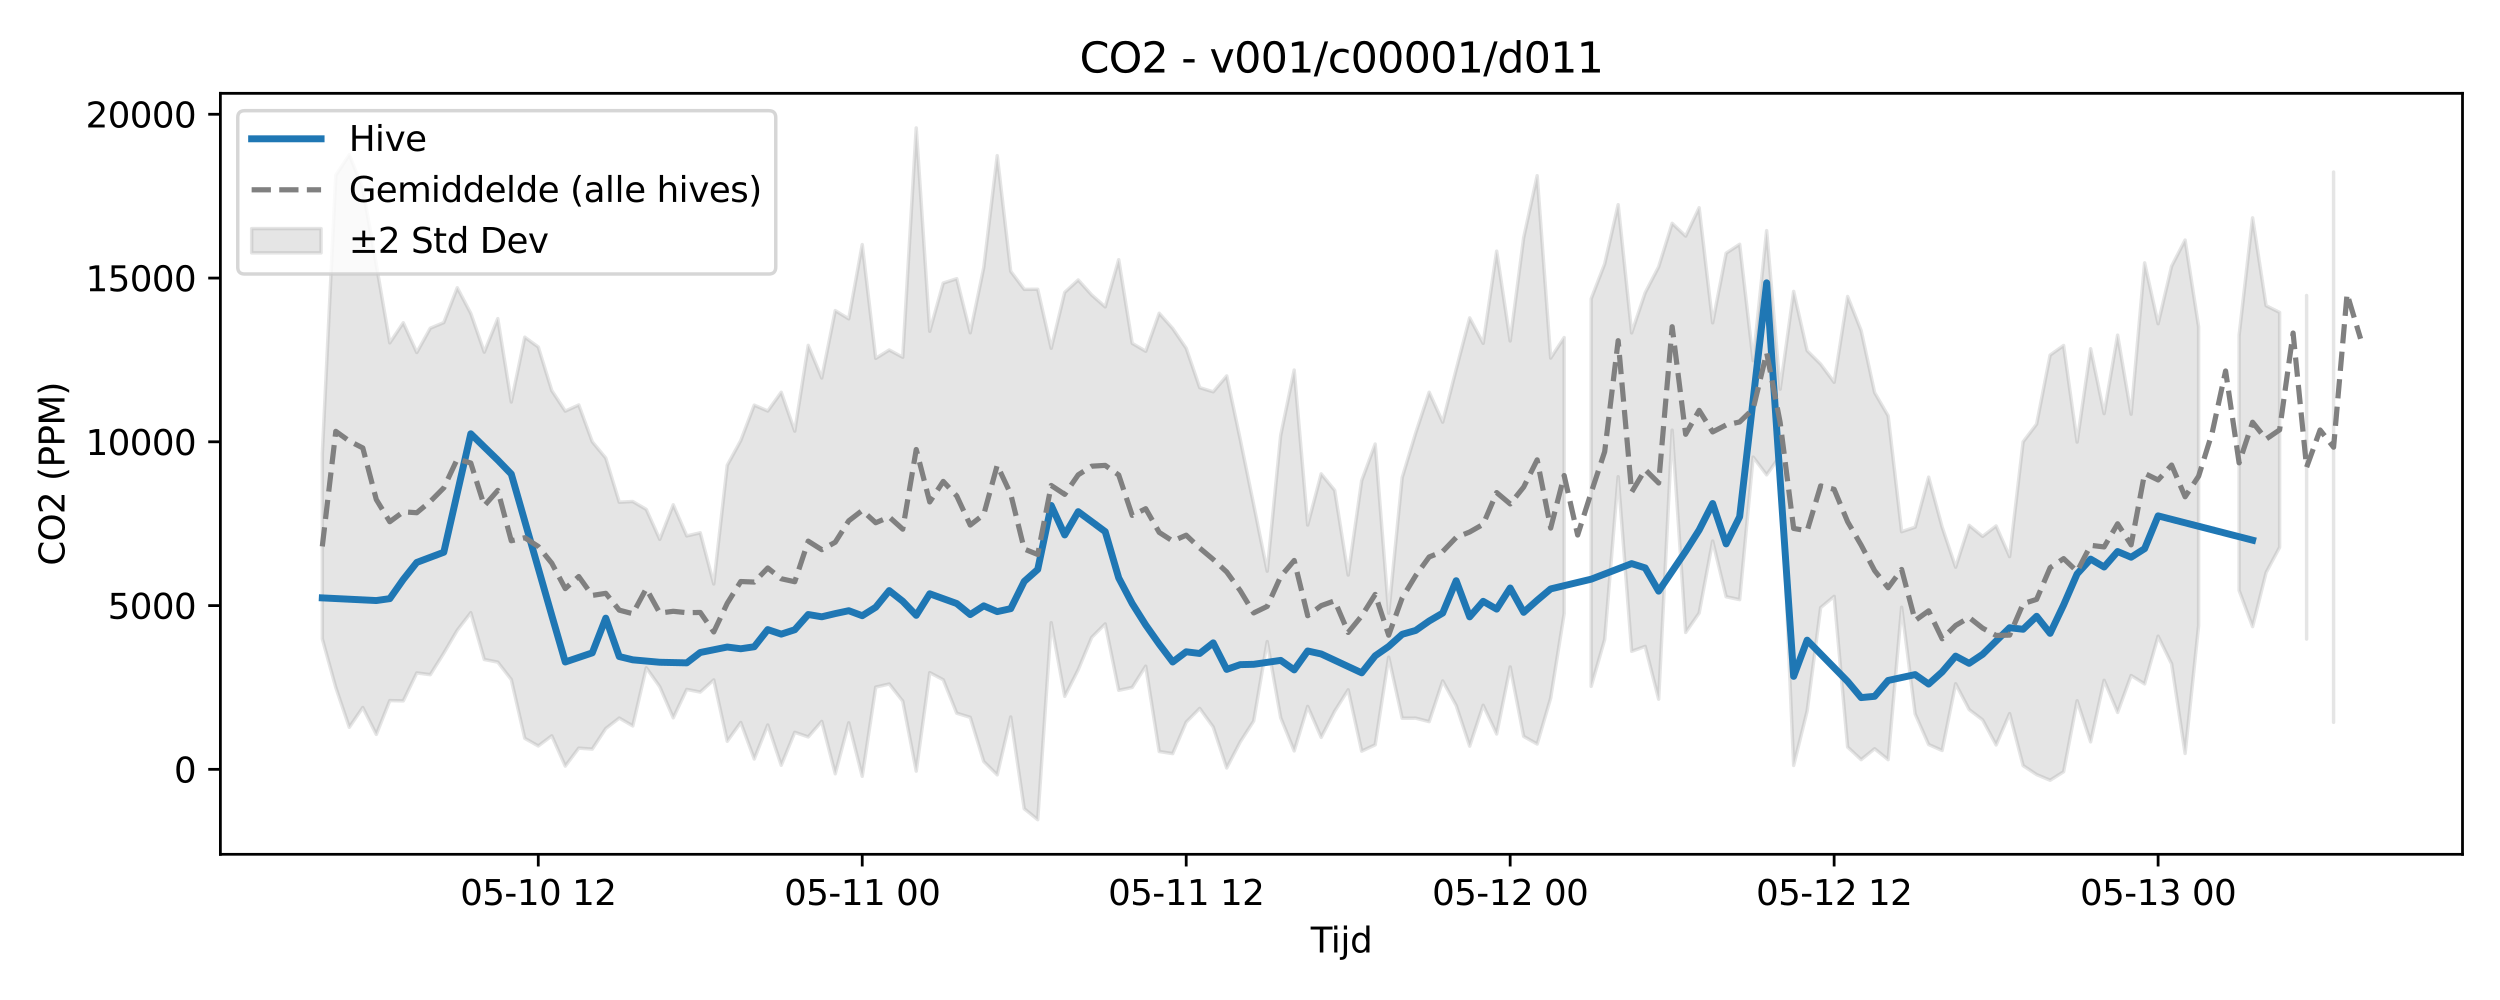 <?xml version="1.0" encoding="utf-8" standalone="no"?>
<!DOCTYPE svg PUBLIC "-//W3C//DTD SVG 1.1//EN"
  "http://www.w3.org/Graphics/SVG/1.1/DTD/svg11.dtd">
<svg xmlns:xlink="http://www.w3.org/1999/xlink" width="720pt" height="288pt" viewBox="0 0 720 288" xmlns="http://www.w3.org/2000/svg" version="1.1">
 <defs>
  <style type="text/css">*{stroke-linejoin: round; stroke-linecap: butt}</style>
 </defs>
 <g id="figure_1">
  <g id="patch_1">
   <path d="M 0 288 
L 720 288 
L 720 0 
L 0 0 
z
" style="fill: #ffffff"/>
  </g>
  <g id="axes_1">
   <g id="patch_2">
    <path d="M 63.47 246.04 
L 709.2 246.04 
L 709.2 26.88 
L 63.47 26.88 
z
" style="fill: #ffffff"/>
   </g>
   <g id="FillBetweenPolyCollection_1">
    <path d="M 92.821 130.765 
L 92.821 183.975 
L 96.709 197.992 
L 100.597 209.453 
L 104.484 203.762 
L 108.372 211.514 
L 112.259 201.774 
L 116.147 201.856 
L 120.035 193.805 
L 123.922 194.315 
L 127.81 188.114 
L 131.697 181.504 
L 135.585 176.453 
L 139.473 189.929 
L 143.36 190.7 
L 147.248 195.709 
L 151.135 212.633 
L 155.023 214.84 
L 158.911 211.918 
L 162.798 220.636 
L 166.686 215.464 
L 170.573 215.74 
L 174.461 209.819 
L 178.349 206.802 
L 182.236 209.066 
L 186.124 192.315 
L 190.011 197.776 
L 193.899 206.732 
L 197.787 198.552 
L 201.674 199.323 
L 205.562 195.811 
L 209.449 213.486 
L 213.337 208.076 
L 217.224 218.592 
L 221.112 208.791 
L 225 220.394 
L 228.887 210.909 
L 232.775 212.237 
L 236.662 207.76 
L 240.55 222.854 
L 244.438 208.165 
L 248.325 223.581 
L 252.213 197.882 
L 256.1 196.995 
L 259.988 201.925 
L 263.876 222.085 
L 267.763 193.72 
L 271.651 195.77 
L 275.538 205.413 
L 279.426 206.589 
L 283.314 219.308 
L 287.201 223.158 
L 291.089 206.477 
L 294.976 232.917 
L 298.864 236.078 
L 302.752 179.325 
L 306.639 200.552 
L 310.527 192.868 
L 314.414 183.562 
L 318.302 179.68 
L 322.19 198.805 
L 326.077 197.984 
L 329.965 191.853 
L 333.852 216.436 
L 337.74 217.046 
L 341.628 207.966 
L 345.515 204.023 
L 349.403 209.38 
L 353.29 221.18 
L 357.178 213.696 
L 361.066 207.636 
L 364.953 184.778 
L 368.841 206.694 
L 372.728 216.262 
L 376.616 203.436 
L 380.504 212.365 
L 384.391 204.834 
L 388.279 198.658 
L 392.166 216.335 
L 396.054 214.507 
L 399.942 189.269 
L 403.829 206.846 
L 407.717 206.83 
L 411.604 207.835 
L 415.492 196.104 
L 419.38 203.172 
L 423.267 214.884 
L 427.155 203.118 
L 431.042 211.391 
L 434.93 192.072 
L 438.818 212.082 
L 442.705 214.284 
L 446.593 201.042 
L 450.48 176.696 
L 450.48 97.215 
L 450.48 97.215 
L 446.593 103.127 
L 442.705 50.6 
L 438.818 68.451 
L 434.93 98.202 
L 431.042 72.332 
L 427.155 98.879 
L 423.267 91.544 
L 419.38 106.403 
L 415.492 121.582 
L 411.604 112.963 
L 407.717 124.715 
L 403.829 137.538 
L 399.942 176.607 
L 396.054 127.885 
L 392.166 138.417 
L 388.279 165.618 
L 384.391 141.224 
L 380.504 136.481 
L 376.616 151.214 
L 372.728 106.573 
L 368.841 125.372 
L 364.953 164.505 
L 361.066 145.403 
L 357.178 126.501 
L 353.29 108.262 
L 349.403 112.84 
L 345.515 111.641 
L 341.628 100.306 
L 337.74 94.597 
L 333.852 90.222 
L 329.965 101.157 
L 326.077 98.876 
L 322.19 74.787 
L 318.302 88.381 
L 314.414 84.96 
L 310.527 80.625 
L 306.639 84.199 
L 302.752 100.302 
L 298.864 83.314 
L 294.976 83.323 
L 291.089 78.139 
L 287.201 44.823 
L 283.314 77.097 
L 279.426 95.844 
L 275.538 80.263 
L 271.651 81.523 
L 267.763 95.406 
L 263.876 36.842 
L 259.988 102.882 
L 256.1 100.791 
L 252.213 103.208 
L 248.325 70.432 
L 244.438 91.832 
L 240.55 89.46 
L 236.662 108.859 
L 232.775 99.464 
L 228.887 124.169 
L 225 112.964 
L 221.112 118.363 
L 217.224 116.678 
L 213.337 126.88 
L 209.449 133.999 
L 205.562 168.188 
L 201.674 153.442 
L 197.787 154.345 
L 193.899 145.378 
L 190.011 155.332 
L 186.124 146.704 
L 182.236 144.429 
L 178.349 144.635 
L 174.461 131.932 
L 170.573 127.223 
L 166.686 116.621 
L 162.798 118.402 
L 158.911 112.48 
L 155.023 99.931 
L 151.135 97.104 
L 147.248 115.779 
L 143.36 91.762 
L 139.473 101.414 
L 135.585 90.248 
L 131.697 82.876 
L 127.81 92.9 
L 123.922 94.532 
L 120.035 101.522 
L 116.147 92.957 
L 112.259 98.743 
L 108.372 76.217 
L 104.484 54.257 
L 100.597 44.577 
L 96.709 50.469 
L 92.821 130.765 
z
" clip-path="url(#p8bca077a22)" style="fill: #808080; fill-opacity: 0.2; stroke: #808080; stroke-opacity: 0.2"/>
    <path d="M 458.256 86.057 
L 458.256 197.679 
L 462.143 184.174 
L 466.031 137.291 
L 469.918 187.582 
L 473.806 186.153 
L 477.694 201.366 
L 481.581 123.878 
L 485.469 182.147 
L 489.356 176.547 
L 493.244 155.8 
L 497.132 171.865 
L 501.019 172.701 
L 504.907 131.644 
L 508.794 136.76 
L 512.682 131.234 
L 516.57 220.453 
L 520.457 204.757 
L 524.345 175.001 
L 528.232 171.75 
L 532.12 215.16 
L 536.008 218.777 
L 539.895 215.641 
L 543.783 218.787 
L 547.67 174.898 
L 551.558 205.6 
L 555.446 214.427 
L 559.333 216.144 
L 563.221 196.916 
L 567.108 204.351 
L 570.996 207.331 
L 574.883 214.546 
L 578.771 205.526 
L 582.659 220.498 
L 586.546 223.082 
L 590.434 224.718 
L 594.321 222.264 
L 598.209 201.829 
L 602.097 213.66 
L 605.984 195.919 
L 609.872 205.178 
L 613.759 194.546 
L 617.647 196.967 
L 621.535 183.229 
L 625.422 191.201 
L 629.31 217.008 
L 633.197 180.206 
L 633.197 94.098 
L 633.197 94.098 
L 629.31 69.135 
L 625.422 76.665 
L 621.535 93.236 
L 617.647 75.708 
L 613.759 119.289 
L 609.872 96.521 
L 605.984 119.12 
L 602.097 100.432 
L 598.209 127.323 
L 594.321 99.501 
L 590.434 102.267 
L 586.546 122.153 
L 582.659 127.235 
L 578.771 160.308 
L 574.883 151.47 
L 570.996 154.472 
L 567.108 151.298 
L 563.221 163.348 
L 559.333 151.789 
L 555.446 137.416 
L 551.558 151.821 
L 547.67 153.121 
L 543.783 119.76 
L 539.895 113.062 
L 536.008 95.201 
L 532.12 85.384 
L 528.232 110.098 
L 524.345 104.872 
L 520.457 100.995 
L 516.57 83.923 
L 512.682 112.078 
L 508.794 66.425 
L 504.907 103.9 
L 501.019 70.35 
L 497.132 72.912 
L 493.244 92.983 
L 489.356 59.822 
L 485.469 67.998 
L 481.581 64.318 
L 477.694 76.84 
L 473.806 84.327 
L 469.918 95.88 
L 466.031 58.944 
L 462.143 76.015 
L 458.256 86.057 
z
" clip-path="url(#p8bca077a22)" style="fill: #808080; fill-opacity: 0.2; stroke: #808080; stroke-opacity: 0.2"/>
    <path d="M 644.86 96.555 
L 644.86 170.042 
L 648.748 180.468 
L 652.635 164.89 
L 656.523 157.629 
L 656.523 89.976 
L 656.523 89.976 
L 652.635 88.029 
L 648.748 62.736 
L 644.86 96.555 
z
" clip-path="url(#p8bca077a22)" style="fill: #808080; fill-opacity: 0.2; stroke: #808080; stroke-opacity: 0.2"/>
    <path d="M 664.298 85.093 
L 664.298 184.06 
L 664.298 85.093 
L 664.298 85.093 
z
" clip-path="url(#p8bca077a22)" style="fill: #808080; fill-opacity: 0.2; stroke: #808080; stroke-opacity: 0.2"/>
    <path d="M 672.073 49.55 
L 672.073 208.033 
L 672.073 49.55 
L 672.073 49.55 
z
" clip-path="url(#p8bca077a22)" style="fill: #808080; fill-opacity: 0.2; stroke: #808080; stroke-opacity: 0.2"/>
   </g>
   <g id="matplotlib.axis_1">
    <g id="xtick_1">
     <g id="line2d_1">
      <defs>
       <path id="me1cf1f7ad7" d="M 0 0 
L 0 3.5 
" style="stroke: #000000; stroke-width: 0.8"/>
      </defs>
      <g>
       <use xlink:href="#me1cf1f7ad7" x="155.023" y="246.04" style="stroke: #000000; stroke-width: 0.8"/>
      </g>
     </g>
     <g id="text_1">
      <!-- 05-10 12 -->
      <g transform="translate(132.542 260.638) scale(0.1 -0.1)">
       <defs>
        <path id="DejaVuSans-30" d="M 2034 4250 
Q 1547 4250 1301 3770 
Q 1056 3291 1056 2328 
Q 1056 1369 1301 889 
Q 1547 409 2034 409 
Q 2525 409 2770 889 
Q 3016 1369 3016 2328 
Q 3016 3291 2770 3770 
Q 2525 4250 2034 4250 
z
M 2034 4750 
Q 2819 4750 3233 4129 
Q 3647 3509 3647 2328 
Q 3647 1150 3233 529 
Q 2819 -91 2034 -91 
Q 1250 -91 836 529 
Q 422 1150 422 2328 
Q 422 3509 836 4129 
Q 1250 4750 2034 4750 
z
" transform="scale(0.016)"/>
        <path id="DejaVuSans-35" d="M 691 4666 
L 3169 4666 
L 3169 4134 
L 1269 4134 
L 1269 2991 
Q 1406 3038 1543 3061 
Q 1681 3084 1819 3084 
Q 2600 3084 3056 2656 
Q 3513 2228 3513 1497 
Q 3513 744 3044 326 
Q 2575 -91 1722 -91 
Q 1428 -91 1123 -41 
Q 819 9 494 109 
L 494 744 
Q 775 591 1075 516 
Q 1375 441 1709 441 
Q 2250 441 2565 725 
Q 2881 1009 2881 1497 
Q 2881 1984 2565 2268 
Q 2250 2553 1709 2553 
Q 1456 2553 1204 2497 
Q 953 2441 691 2322 
L 691 4666 
z
" transform="scale(0.016)"/>
        <path id="DejaVuSans-2d" d="M 313 2009 
L 1997 2009 
L 1997 1497 
L 313 1497 
L 313 2009 
z
" transform="scale(0.016)"/>
        <path id="DejaVuSans-31" d="M 794 531 
L 1825 531 
L 1825 4091 
L 703 3866 
L 703 4441 
L 1819 4666 
L 2450 4666 
L 2450 531 
L 3481 531 
L 3481 0 
L 794 0 
L 794 531 
z
" transform="scale(0.016)"/>
        <path id="DejaVuSans-20" transform="scale(0.016)"/>
        <path id="DejaVuSans-32" d="M 1228 531 
L 3431 531 
L 3431 0 
L 469 0 
L 469 531 
Q 828 903 1448 1529 
Q 2069 2156 2228 2338 
Q 2531 2678 2651 2914 
Q 2772 3150 2772 3378 
Q 2772 3750 2511 3984 
Q 2250 4219 1831 4219 
Q 1534 4219 1204 4116 
Q 875 4013 500 3803 
L 500 4441 
Q 881 4594 1212 4672 
Q 1544 4750 1819 4750 
Q 2544 4750 2975 4387 
Q 3406 4025 3406 3419 
Q 3406 3131 3298 2873 
Q 3191 2616 2906 2266 
Q 2828 2175 2409 1742 
Q 1991 1309 1228 531 
z
" transform="scale(0.016)"/>
       </defs>
       <use xlink:href="#DejaVuSans-30"/>
       <use xlink:href="#DejaVuSans-35" transform="translate(63.623 0)"/>
       <use xlink:href="#DejaVuSans-2d" transform="translate(127.246 0)"/>
       <use xlink:href="#DejaVuSans-31" transform="translate(163.33 0)"/>
       <use xlink:href="#DejaVuSans-30" transform="translate(226.953 0)"/>
       <use xlink:href="#DejaVuSans-20" transform="translate(290.576 0)"/>
       <use xlink:href="#DejaVuSans-31" transform="translate(322.363 0)"/>
       <use xlink:href="#DejaVuSans-32" transform="translate(385.986 0)"/>
      </g>
     </g>
    </g>
    <g id="xtick_2">
     <g id="line2d_2">
      <g>
       <use xlink:href="#me1cf1f7ad7" x="248.325" y="246.04" style="stroke: #000000; stroke-width: 0.8"/>
      </g>
     </g>
     <g id="text_2">
      <!-- 05-11 00 -->
      <g transform="translate(225.845 260.638) scale(0.1 -0.1)">
       <use xlink:href="#DejaVuSans-30"/>
       <use xlink:href="#DejaVuSans-35" transform="translate(63.623 0)"/>
       <use xlink:href="#DejaVuSans-2d" transform="translate(127.246 0)"/>
       <use xlink:href="#DejaVuSans-31" transform="translate(163.33 0)"/>
       <use xlink:href="#DejaVuSans-31" transform="translate(226.953 0)"/>
       <use xlink:href="#DejaVuSans-20" transform="translate(290.576 0)"/>
       <use xlink:href="#DejaVuSans-30" transform="translate(322.363 0)"/>
       <use xlink:href="#DejaVuSans-30" transform="translate(385.986 0)"/>
      </g>
     </g>
    </g>
    <g id="xtick_3">
     <g id="line2d_3">
      <g>
       <use xlink:href="#me1cf1f7ad7" x="341.628" y="246.04" style="stroke: #000000; stroke-width: 0.8"/>
      </g>
     </g>
     <g id="text_3">
      <!-- 05-11 12 -->
      <g transform="translate(319.147 260.638) scale(0.1 -0.1)">
       <use xlink:href="#DejaVuSans-30"/>
       <use xlink:href="#DejaVuSans-35" transform="translate(63.623 0)"/>
       <use xlink:href="#DejaVuSans-2d" transform="translate(127.246 0)"/>
       <use xlink:href="#DejaVuSans-31" transform="translate(163.33 0)"/>
       <use xlink:href="#DejaVuSans-31" transform="translate(226.953 0)"/>
       <use xlink:href="#DejaVuSans-20" transform="translate(290.576 0)"/>
       <use xlink:href="#DejaVuSans-31" transform="translate(322.363 0)"/>
       <use xlink:href="#DejaVuSans-32" transform="translate(385.986 0)"/>
      </g>
     </g>
    </g>
    <g id="xtick_4">
     <g id="line2d_4">
      <g>
       <use xlink:href="#me1cf1f7ad7" x="434.93" y="246.04" style="stroke: #000000; stroke-width: 0.8"/>
      </g>
     </g>
     <g id="text_4">
      <!-- 05-12 00 -->
      <g transform="translate(412.45 260.638) scale(0.1 -0.1)">
       <use xlink:href="#DejaVuSans-30"/>
       <use xlink:href="#DejaVuSans-35" transform="translate(63.623 0)"/>
       <use xlink:href="#DejaVuSans-2d" transform="translate(127.246 0)"/>
       <use xlink:href="#DejaVuSans-31" transform="translate(163.33 0)"/>
       <use xlink:href="#DejaVuSans-32" transform="translate(226.953 0)"/>
       <use xlink:href="#DejaVuSans-20" transform="translate(290.576 0)"/>
       <use xlink:href="#DejaVuSans-30" transform="translate(322.363 0)"/>
       <use xlink:href="#DejaVuSans-30" transform="translate(385.986 0)"/>
      </g>
     </g>
    </g>
    <g id="xtick_5">
     <g id="line2d_5">
      <g>
       <use xlink:href="#me1cf1f7ad7" x="528.232" y="246.04" style="stroke: #000000; stroke-width: 0.8"/>
      </g>
     </g>
     <g id="text_5">
      <!-- 05-12 12 -->
      <g transform="translate(505.752 260.638) scale(0.1 -0.1)">
       <use xlink:href="#DejaVuSans-30"/>
       <use xlink:href="#DejaVuSans-35" transform="translate(63.623 0)"/>
       <use xlink:href="#DejaVuSans-2d" transform="translate(127.246 0)"/>
       <use xlink:href="#DejaVuSans-31" transform="translate(163.33 0)"/>
       <use xlink:href="#DejaVuSans-32" transform="translate(226.953 0)"/>
       <use xlink:href="#DejaVuSans-20" transform="translate(290.576 0)"/>
       <use xlink:href="#DejaVuSans-31" transform="translate(322.363 0)"/>
       <use xlink:href="#DejaVuSans-32" transform="translate(385.986 0)"/>
      </g>
     </g>
    </g>
    <g id="xtick_6">
     <g id="line2d_6">
      <g>
       <use xlink:href="#me1cf1f7ad7" x="621.535" y="246.04" style="stroke: #000000; stroke-width: 0.8"/>
      </g>
     </g>
     <g id="text_6">
      <!-- 05-13 00 -->
      <g transform="translate(599.054 260.638) scale(0.1 -0.1)">
       <defs>
        <path id="DejaVuSans-33" d="M 2597 2516 
Q 3050 2419 3304 2112 
Q 3559 1806 3559 1356 
Q 3559 666 3084 287 
Q 2609 -91 1734 -91 
Q 1441 -91 1130 -33 
Q 819 25 488 141 
L 488 750 
Q 750 597 1062 519 
Q 1375 441 1716 441 
Q 2309 441 2620 675 
Q 2931 909 2931 1356 
Q 2931 1769 2642 2001 
Q 2353 2234 1838 2234 
L 1294 2234 
L 1294 2753 
L 1863 2753 
Q 2328 2753 2575 2939 
Q 2822 3125 2822 3475 
Q 2822 3834 2567 4026 
Q 2313 4219 1838 4219 
Q 1578 4219 1281 4162 
Q 984 4106 628 3988 
L 628 4550 
Q 988 4650 1302 4700 
Q 1616 4750 1894 4750 
Q 2613 4750 3031 4423 
Q 3450 4097 3450 3541 
Q 3450 3153 3228 2886 
Q 3006 2619 2597 2516 
z
" transform="scale(0.016)"/>
       </defs>
       <use xlink:href="#DejaVuSans-30"/>
       <use xlink:href="#DejaVuSans-35" transform="translate(63.623 0)"/>
       <use xlink:href="#DejaVuSans-2d" transform="translate(127.246 0)"/>
       <use xlink:href="#DejaVuSans-31" transform="translate(163.33 0)"/>
       <use xlink:href="#DejaVuSans-33" transform="translate(226.953 0)"/>
       <use xlink:href="#DejaVuSans-20" transform="translate(290.576 0)"/>
       <use xlink:href="#DejaVuSans-30" transform="translate(322.363 0)"/>
       <use xlink:href="#DejaVuSans-30" transform="translate(385.986 0)"/>
      </g>
     </g>
    </g>
    <g id="text_7">
     <!-- Tijd -->
     <g transform="translate(377.485 274.317) scale(0.1 -0.1)">
      <defs>
       <path id="DejaVuSans-54" d="M -19 4666 
L 3928 4666 
L 3928 4134 
L 2272 4134 
L 2272 0 
L 1638 0 
L 1638 4134 
L -19 4134 
L -19 4666 
z
" transform="scale(0.016)"/>
       <path id="DejaVuSans-69" d="M 603 3500 
L 1178 3500 
L 1178 0 
L 603 0 
L 603 3500 
z
M 603 4863 
L 1178 4863 
L 1178 4134 
L 603 4134 
L 603 4863 
z
" transform="scale(0.016)"/>
       <path id="DejaVuSans-6a" d="M 603 3500 
L 1178 3500 
L 1178 -63 
Q 1178 -731 923 -1031 
Q 669 -1331 103 -1331 
L -116 -1331 
L -116 -844 
L 38 -844 
Q 366 -844 484 -692 
Q 603 -541 603 -63 
L 603 3500 
z
M 603 4863 
L 1178 4863 
L 1178 4134 
L 603 4134 
L 603 4863 
z
" transform="scale(0.016)"/>
       <path id="DejaVuSans-64" d="M 2906 2969 
L 2906 4863 
L 3481 4863 
L 3481 0 
L 2906 0 
L 2906 525 
Q 2725 213 2448 61 
Q 2172 -91 1784 -91 
Q 1150 -91 751 415 
Q 353 922 353 1747 
Q 353 2572 751 3078 
Q 1150 3584 1784 3584 
Q 2172 3584 2448 3432 
Q 2725 3281 2906 2969 
z
M 947 1747 
Q 947 1113 1208 752 
Q 1469 391 1925 391 
Q 2381 391 2643 752 
Q 2906 1113 2906 1747 
Q 2906 2381 2643 2742 
Q 2381 3103 1925 3103 
Q 1469 3103 1208 2742 
Q 947 2381 947 1747 
z
" transform="scale(0.016)"/>
      </defs>
      <use xlink:href="#DejaVuSans-54"/>
      <use xlink:href="#DejaVuSans-69" transform="translate(57.959 0)"/>
      <use xlink:href="#DejaVuSans-6a" transform="translate(85.742 0)"/>
      <use xlink:href="#DejaVuSans-64" transform="translate(113.525 0)"/>
     </g>
    </g>
   </g>
   <g id="matplotlib.axis_2">
    <g id="ytick_1">
     <g id="line2d_7">
      <defs>
       <path id="m8dadf6a087" d="M 0 0 
L -3.5 0 
" style="stroke: #000000; stroke-width: 0.8"/>
      </defs>
      <g>
       <use xlink:href="#m8dadf6a087" x="63.47" y="221.574" style="stroke: #000000; stroke-width: 0.8"/>
      </g>
     </g>
     <g id="text_8">
      <!-- 0 -->
      <g transform="translate(50.108 225.374) scale(0.1 -0.1)">
       <use xlink:href="#DejaVuSans-30"/>
      </g>
     </g>
    </g>
    <g id="ytick_2">
     <g id="line2d_8">
      <g>
       <use xlink:href="#m8dadf6a087" x="63.47" y="174.409" style="stroke: #000000; stroke-width: 0.8"/>
      </g>
     </g>
     <g id="text_9">
      <!-- 5000 -->
      <g transform="translate(31.02 178.208) scale(0.1 -0.1)">
       <use xlink:href="#DejaVuSans-35"/>
       <use xlink:href="#DejaVuSans-30" transform="translate(63.623 0)"/>
       <use xlink:href="#DejaVuSans-30" transform="translate(127.246 0)"/>
       <use xlink:href="#DejaVuSans-30" transform="translate(190.869 0)"/>
      </g>
     </g>
    </g>
    <g id="ytick_3">
     <g id="line2d_9">
      <g>
       <use xlink:href="#m8dadf6a087" x="63.47" y="127.244" style="stroke: #000000; stroke-width: 0.8"/>
      </g>
     </g>
     <g id="text_10">
      <!-- 10000 -->
      <g transform="translate(24.657 131.043) scale(0.1 -0.1)">
       <use xlink:href="#DejaVuSans-31"/>
       <use xlink:href="#DejaVuSans-30" transform="translate(63.623 0)"/>
       <use xlink:href="#DejaVuSans-30" transform="translate(127.246 0)"/>
       <use xlink:href="#DejaVuSans-30" transform="translate(190.869 0)"/>
       <use xlink:href="#DejaVuSans-30" transform="translate(254.492 0)"/>
      </g>
     </g>
    </g>
    <g id="ytick_4">
     <g id="line2d_10">
      <g>
       <use xlink:href="#m8dadf6a087" x="63.47" y="80.079" style="stroke: #000000; stroke-width: 0.8"/>
      </g>
     </g>
     <g id="text_11">
      <!-- 15000 -->
      <g transform="translate(24.657 83.878) scale(0.1 -0.1)">
       <use xlink:href="#DejaVuSans-31"/>
       <use xlink:href="#DejaVuSans-35" transform="translate(63.623 0)"/>
       <use xlink:href="#DejaVuSans-30" transform="translate(127.246 0)"/>
       <use xlink:href="#DejaVuSans-30" transform="translate(190.869 0)"/>
       <use xlink:href="#DejaVuSans-30" transform="translate(254.492 0)"/>
      </g>
     </g>
    </g>
    <g id="ytick_5">
     <g id="line2d_11">
      <g>
       <use xlink:href="#m8dadf6a087" x="63.47" y="32.914" style="stroke: #000000; stroke-width: 0.8"/>
      </g>
     </g>
     <g id="text_12">
      <!-- 20000 -->
      <g transform="translate(24.657 36.713) scale(0.1 -0.1)">
       <use xlink:href="#DejaVuSans-32"/>
       <use xlink:href="#DejaVuSans-30" transform="translate(63.623 0)"/>
       <use xlink:href="#DejaVuSans-30" transform="translate(127.246 0)"/>
       <use xlink:href="#DejaVuSans-30" transform="translate(190.869 0)"/>
       <use xlink:href="#DejaVuSans-30" transform="translate(254.492 0)"/>
      </g>
     </g>
    </g>
    <g id="text_13">
     <!-- CO2 (PPM) -->
     <g transform="translate(18.578 162.903) rotate(-90) scale(0.1 -0.1)">
      <defs>
       <path id="DejaVuSans-43" d="M 4122 4306 
L 4122 3641 
Q 3803 3938 3442 4084 
Q 3081 4231 2675 4231 
Q 1875 4231 1450 3742 
Q 1025 3253 1025 2328 
Q 1025 1406 1450 917 
Q 1875 428 2675 428 
Q 3081 428 3442 575 
Q 3803 722 4122 1019 
L 4122 359 
Q 3791 134 3420 21 
Q 3050 -91 2638 -91 
Q 1578 -91 968 557 
Q 359 1206 359 2328 
Q 359 3453 968 4101 
Q 1578 4750 2638 4750 
Q 3056 4750 3426 4639 
Q 3797 4528 4122 4306 
z
" transform="scale(0.016)"/>
       <path id="DejaVuSans-4f" d="M 2522 4238 
Q 1834 4238 1429 3725 
Q 1025 3213 1025 2328 
Q 1025 1447 1429 934 
Q 1834 422 2522 422 
Q 3209 422 3611 934 
Q 4013 1447 4013 2328 
Q 4013 3213 3611 3725 
Q 3209 4238 2522 4238 
z
M 2522 4750 
Q 3503 4750 4090 4092 
Q 4678 3434 4678 2328 
Q 4678 1225 4090 567 
Q 3503 -91 2522 -91 
Q 1538 -91 948 565 
Q 359 1222 359 2328 
Q 359 3434 948 4092 
Q 1538 4750 2522 4750 
z
" transform="scale(0.016)"/>
       <path id="DejaVuSans-28" d="M 1984 4856 
Q 1566 4138 1362 3434 
Q 1159 2731 1159 2009 
Q 1159 1288 1364 580 
Q 1569 -128 1984 -844 
L 1484 -844 
Q 1016 -109 783 600 
Q 550 1309 550 2009 
Q 550 2706 781 3412 
Q 1013 4119 1484 4856 
L 1984 4856 
z
" transform="scale(0.016)"/>
       <path id="DejaVuSans-50" d="M 1259 4147 
L 1259 2394 
L 2053 2394 
Q 2494 2394 2734 2622 
Q 2975 2850 2975 3272 
Q 2975 3691 2734 3919 
Q 2494 4147 2053 4147 
L 1259 4147 
z
M 628 4666 
L 2053 4666 
Q 2838 4666 3239 4311 
Q 3641 3956 3641 3272 
Q 3641 2581 3239 2228 
Q 2838 1875 2053 1875 
L 1259 1875 
L 1259 0 
L 628 0 
L 628 4666 
z
" transform="scale(0.016)"/>
       <path id="DejaVuSans-4d" d="M 628 4666 
L 1569 4666 
L 2759 1491 
L 3956 4666 
L 4897 4666 
L 4897 0 
L 4281 0 
L 4281 4097 
L 3078 897 
L 2444 897 
L 1241 4097 
L 1241 0 
L 628 0 
L 628 4666 
z
" transform="scale(0.016)"/>
       <path id="DejaVuSans-29" d="M 513 4856 
L 1013 4856 
Q 1481 4119 1714 3412 
Q 1947 2706 1947 2009 
Q 1947 1309 1714 600 
Q 1481 -109 1013 -844 
L 513 -844 
Q 928 -128 1133 580 
Q 1338 1288 1338 2009 
Q 1338 2731 1133 3434 
Q 928 4138 513 4856 
z
" transform="scale(0.016)"/>
      </defs>
      <use xlink:href="#DejaVuSans-43"/>
      <use xlink:href="#DejaVuSans-4f" transform="translate(69.824 0)"/>
      <use xlink:href="#DejaVuSans-32" transform="translate(148.535 0)"/>
      <use xlink:href="#DejaVuSans-20" transform="translate(212.158 0)"/>
      <use xlink:href="#DejaVuSans-28" transform="translate(243.945 0)"/>
      <use xlink:href="#DejaVuSans-50" transform="translate(282.959 0)"/>
      <use xlink:href="#DejaVuSans-50" transform="translate(343.262 0)"/>
      <use xlink:href="#DejaVuSans-4d" transform="translate(403.564 0)"/>
      <use xlink:href="#DejaVuSans-29" transform="translate(489.844 0)"/>
     </g>
    </g>
   </g>
   <g id="line2d_12">
    <path d="M 92.821 172.192 
L 108.372 172.957 
L 112.259 172.409 
L 116.147 166.872 
L 120.035 161.977 
L 127.81 159.048 
L 135.585 124.933 
L 139.473 128.735 
L 143.36 132.508 
L 147.248 136.526 
L 158.911 177.236 
L 162.798 190.653 
L 170.573 188.026 
L 174.461 178.032 
L 178.349 189.087 
L 182.236 190.03 
L 190.011 190.733 
L 197.787 190.903 
L 201.674 187.917 
L 209.449 186.345 
L 213.337 186.842 
L 217.224 186.267 
L 221.112 181.324 
L 225 182.629 
L 228.887 181.368 
L 232.775 176.978 
L 236.662 177.638 
L 240.55 176.714 
L 244.438 175.884 
L 248.325 177.324 
L 252.213 174.887 
L 256.1 170.092 
L 259.988 173.161 
L 263.876 177.214 
L 267.763 171.009 
L 275.538 173.815 
L 279.426 177.003 
L 283.314 174.485 
L 287.201 176.145 
L 291.089 175.296 
L 294.976 167.452 
L 298.864 164 
L 302.752 145.582 
L 306.639 154.062 
L 310.527 147.36 
L 318.302 153.116 
L 322.19 166.443 
L 326.077 173.821 
L 329.965 179.997 
L 333.852 185.507 
L 337.74 190.653 
L 341.628 187.715 
L 345.515 188.2 
L 349.403 185.144 
L 353.29 192.785 
L 357.178 191.417 
L 361.066 191.319 
L 368.841 190.191 
L 372.728 192.926 
L 376.616 187.483 
L 380.504 188.342 
L 392.166 193.775 
L 396.054 188.87 
L 399.942 186.172 
L 403.829 182.679 
L 407.717 181.572 
L 411.604 178.849 
L 415.492 176.563 
L 419.38 167.25 
L 423.267 177.654 
L 427.155 173.183 
L 431.042 175.422 
L 434.93 169.344 
L 438.818 176.349 
L 442.705 172.884 
L 446.593 169.608 
L 458.256 166.806 
L 469.918 162.321 
L 473.806 163.552 
L 477.694 170.249 
L 485.469 158.779 
L 489.356 152.647 
L 493.244 145.016 
L 497.132 156.637 
L 501.019 148.827 
L 508.794 81.456 
L 516.57 194.789 
L 520.457 184.371 
L 532.12 196.262 
L 536.008 200.907 
L 539.895 200.539 
L 543.783 195.973 
L 551.558 194.285 
L 555.446 197.011 
L 559.333 193.525 
L 563.221 188.964 
L 567.108 191.04 
L 570.996 188.442 
L 578.771 180.786 
L 582.659 181.229 
L 586.546 177.494 
L 590.434 182.402 
L 594.321 174.221 
L 598.209 165.284 
L 602.097 161.024 
L 605.984 163.303 
L 609.872 158.842 
L 613.759 160.483 
L 617.647 158.015 
L 621.535 148.572 
L 648.748 155.572 
" clip-path="url(#p8bca077a22)" style="fill: none; stroke: #1f77b4; stroke-width: 2; stroke-linecap: square"/>
   </g>
   <g id="line2d_13">
    <path d="M 92.821 157.37 
L 96.709 124.23 
L 100.597 127.015 
L 104.484 129.009 
L 108.372 143.865 
L 112.259 150.258 
L 116.147 147.407 
L 120.035 147.664 
L 123.922 144.424 
L 127.81 140.507 
L 131.697 132.19 
L 135.585 133.35 
L 139.473 145.672 
L 143.36 141.231 
L 147.248 155.744 
L 151.135 154.869 
L 155.023 157.386 
L 158.911 162.199 
L 162.798 169.519 
L 166.686 166.043 
L 170.573 171.482 
L 174.461 170.876 
L 178.349 175.719 
L 182.236 176.748 
L 186.124 169.51 
L 190.011 176.554 
L 193.899 176.055 
L 197.787 176.449 
L 201.674 176.383 
L 205.562 182 
L 209.449 173.743 
L 213.337 167.478 
L 217.224 167.635 
L 221.112 163.577 
L 225 166.679 
L 228.887 167.539 
L 232.775 155.851 
L 236.662 158.31 
L 240.55 156.157 
L 244.438 149.999 
L 248.325 147.006 
L 252.213 150.545 
L 256.1 148.893 
L 259.988 152.403 
L 263.876 129.463 
L 267.763 144.563 
L 271.651 138.647 
L 275.538 142.838 
L 279.426 151.217 
L 283.314 148.202 
L 287.201 133.991 
L 291.089 142.308 
L 294.976 158.12 
L 298.864 159.696 
L 302.752 139.814 
L 306.639 142.375 
L 310.527 136.746 
L 314.414 134.261 
L 318.302 134.03 
L 322.19 136.796 
L 326.077 148.43 
L 329.965 146.505 
L 333.852 153.329 
L 337.74 155.822 
L 341.628 154.136 
L 345.515 157.832 
L 349.403 161.11 
L 353.29 164.721 
L 357.178 170.098 
L 361.066 176.519 
L 364.953 174.641 
L 368.841 166.033 
L 372.728 161.417 
L 376.616 177.325 
L 380.504 174.423 
L 384.391 173.029 
L 388.279 182.138 
L 392.166 177.376 
L 396.054 171.196 
L 399.942 182.938 
L 403.829 172.192 
L 407.717 165.773 
L 411.604 160.399 
L 415.492 158.843 
L 419.38 154.788 
L 423.267 153.214 
L 427.155 150.999 
L 431.042 141.861 
L 434.93 145.137 
L 438.818 140.266 
L 442.705 132.442 
L 446.593 152.084 
L 450.48 136.955 
L 454.368 154.081 
L 458.256 141.868 
L 462.143 130.095 
L 466.031 98.117 
L 469.918 141.731 
L 473.806 135.24 
L 477.694 139.103 
L 481.581 94.098 
L 485.469 125.072 
L 489.356 118.185 
L 493.244 124.392 
L 497.132 122.389 
L 501.019 121.525 
L 504.907 117.772 
L 508.794 101.593 
L 512.682 121.656 
L 516.57 152.188 
L 520.457 152.876 
L 524.345 139.936 
L 528.232 140.924 
L 532.12 150.272 
L 536.008 156.989 
L 539.895 164.351 
L 543.783 169.274 
L 547.67 164.009 
L 551.558 178.71 
L 555.446 175.921 
L 559.333 183.966 
L 563.221 180.132 
L 567.108 177.824 
L 570.996 180.902 
L 574.883 183.008 
L 578.771 182.917 
L 582.659 173.867 
L 586.546 172.618 
L 590.434 163.493 
L 594.321 160.882 
L 598.209 164.576 
L 602.097 157.046 
L 605.984 157.519 
L 609.872 150.85 
L 613.759 156.917 
L 617.647 136.338 
L 621.535 138.233 
L 625.422 133.933 
L 629.31 143.071 
L 633.197 137.152 
L 637.085 124.716 
L 640.973 106.844 
L 644.86 133.299 
L 648.748 121.602 
L 652.635 126.46 
L 656.523 123.803 
L 660.411 95.92 
L 664.298 134.577 
L 668.186 123.842 
L 672.073 128.791 
L 675.961 84.626 
L 679.849 97.565 
L 679.849 97.565 
" clip-path="url(#p8bca077a22)" style="fill: none; stroke-dasharray: 5.55,2.4; stroke-dashoffset: 0; stroke: #808080; stroke-width: 1.5"/>
   </g>
   <g id="patch_3">
    <path d="M 63.47 246.04 
L 63.47 26.88 
" style="fill: none; stroke: #000000; stroke-width: 0.8; stroke-linejoin: miter; stroke-linecap: square"/>
   </g>
   <g id="patch_4">
    <path d="M 709.2 246.04 
L 709.2 26.88 
" style="fill: none; stroke: #000000; stroke-width: 0.8; stroke-linejoin: miter; stroke-linecap: square"/>
   </g>
   <g id="patch_5">
    <path d="M 63.47 246.04 
L 709.2 246.04 
" style="fill: none; stroke: #000000; stroke-width: 0.8; stroke-linejoin: miter; stroke-linecap: square"/>
   </g>
   <g id="patch_6">
    <path d="M 63.47 26.88 
L 709.2 26.88 
" style="fill: none; stroke: #000000; stroke-width: 0.8; stroke-linejoin: miter; stroke-linecap: square"/>
   </g>
   <g id="text_14">
    <!-- CO2 - v001/c00001/d011 -->
    <g transform="translate(310.932 20.88) scale(0.12 -0.12)">
     <defs>
      <path id="DejaVuSans-76" d="M 191 3500 
L 800 3500 
L 1894 563 
L 2988 3500 
L 3597 3500 
L 2284 0 
L 1503 0 
L 191 3500 
z
" transform="scale(0.016)"/>
      <path id="DejaVuSans-2f" d="M 1625 4666 
L 2156 4666 
L 531 -594 
L 0 -594 
L 1625 4666 
z
" transform="scale(0.016)"/>
      <path id="DejaVuSans-63" d="M 3122 3366 
L 3122 2828 
Q 2878 2963 2633 3030 
Q 2388 3097 2138 3097 
Q 1578 3097 1268 2742 
Q 959 2388 959 1747 
Q 959 1106 1268 751 
Q 1578 397 2138 397 
Q 2388 397 2633 464 
Q 2878 531 3122 666 
L 3122 134 
Q 2881 22 2623 -34 
Q 2366 -91 2075 -91 
Q 1284 -91 818 406 
Q 353 903 353 1747 
Q 353 2603 823 3093 
Q 1294 3584 2113 3584 
Q 2378 3584 2631 3529 
Q 2884 3475 3122 3366 
z
" transform="scale(0.016)"/>
     </defs>
     <use xlink:href="#DejaVuSans-43"/>
     <use xlink:href="#DejaVuSans-4f" transform="translate(69.824 0)"/>
     <use xlink:href="#DejaVuSans-32" transform="translate(148.535 0)"/>
     <use xlink:href="#DejaVuSans-20" transform="translate(212.158 0)"/>
     <use xlink:href="#DejaVuSans-2d" transform="translate(243.945 0)"/>
     <use xlink:href="#DejaVuSans-20" transform="translate(280.029 0)"/>
     <use xlink:href="#DejaVuSans-76" transform="translate(311.816 0)"/>
     <use xlink:href="#DejaVuSans-30" transform="translate(370.996 0)"/>
     <use xlink:href="#DejaVuSans-30" transform="translate(434.619 0)"/>
     <use xlink:href="#DejaVuSans-31" transform="translate(498.242 0)"/>
     <use xlink:href="#DejaVuSans-2f" transform="translate(561.865 0)"/>
     <use xlink:href="#DejaVuSans-63" transform="translate(595.557 0)"/>
     <use xlink:href="#DejaVuSans-30" transform="translate(650.537 0)"/>
     <use xlink:href="#DejaVuSans-30" transform="translate(714.16 0)"/>
     <use xlink:href="#DejaVuSans-30" transform="translate(777.783 0)"/>
     <use xlink:href="#DejaVuSans-30" transform="translate(841.406 0)"/>
     <use xlink:href="#DejaVuSans-31" transform="translate(905.029 0)"/>
     <use xlink:href="#DejaVuSans-2f" transform="translate(968.652 0)"/>
     <use xlink:href="#DejaVuSans-64" transform="translate(1002.344 0)"/>
     <use xlink:href="#DejaVuSans-30" transform="translate(1065.82 0)"/>
     <use xlink:href="#DejaVuSans-31" transform="translate(1129.443 0)"/>
     <use xlink:href="#DejaVuSans-31" transform="translate(1193.066 0)"/>
    </g>
   </g>
   <g id="legend_1">
    <g id="patch_7">
     <path d="M 70.47 78.914 
L 221.414 78.914 
Q 223.414 78.914 223.414 76.914 
L 223.414 33.88 
Q 223.414 31.88 221.414 31.88 
L 70.47 31.88 
Q 68.47 31.88 68.47 33.88 
L 68.47 76.914 
Q 68.47 78.914 70.47 78.914 
z
" style="fill: #ffffff; opacity: 0.8; stroke: #cccccc; stroke-linejoin: miter"/>
    </g>
    <g id="line2d_14">
     <path d="M 72.47 39.978 
L 82.47 39.978 
L 92.47 39.978 
" style="fill: none; stroke: #1f77b4; stroke-width: 2; stroke-linecap: square"/>
    </g>
    <g id="text_15">
     <!-- Hive -->
     <g transform="translate(100.47 43.478) scale(0.1 -0.1)">
      <defs>
       <path id="DejaVuSans-48" d="M 628 4666 
L 1259 4666 
L 1259 2753 
L 3553 2753 
L 3553 4666 
L 4184 4666 
L 4184 0 
L 3553 0 
L 3553 2222 
L 1259 2222 
L 1259 0 
L 628 0 
L 628 4666 
z
" transform="scale(0.016)"/>
       <path id="DejaVuSans-65" d="M 3597 1894 
L 3597 1613 
L 953 1613 
Q 991 1019 1311 708 
Q 1631 397 2203 397 
Q 2534 397 2845 478 
Q 3156 559 3463 722 
L 3463 178 
Q 3153 47 2828 -22 
Q 2503 -91 2169 -91 
Q 1331 -91 842 396 
Q 353 884 353 1716 
Q 353 2575 817 3079 
Q 1281 3584 2069 3584 
Q 2775 3584 3186 3129 
Q 3597 2675 3597 1894 
z
M 3022 2063 
Q 3016 2534 2758 2815 
Q 2500 3097 2075 3097 
Q 1594 3097 1305 2825 
Q 1016 2553 972 2059 
L 3022 2063 
z
" transform="scale(0.016)"/>
      </defs>
      <use xlink:href="#DejaVuSans-48"/>
      <use xlink:href="#DejaVuSans-69" transform="translate(75.195 0)"/>
      <use xlink:href="#DejaVuSans-76" transform="translate(102.979 0)"/>
      <use xlink:href="#DejaVuSans-65" transform="translate(162.158 0)"/>
     </g>
    </g>
    <g id="line2d_15">
     <path d="M 72.47 54.657 
L 82.47 54.657 
L 92.47 54.657 
" style="fill: none; stroke-dasharray: 5.55,2.4; stroke-dashoffset: 0; stroke: #808080; stroke-width: 1.5"/>
    </g>
    <g id="text_16">
     <!-- Gemiddelde (alle hives) -->
     <g transform="translate(100.47 58.157) scale(0.1 -0.1)">
      <defs>
       <path id="DejaVuSans-47" d="M 3809 666 
L 3809 1919 
L 2778 1919 
L 2778 2438 
L 4434 2438 
L 4434 434 
Q 4069 175 3628 42 
Q 3188 -91 2688 -91 
Q 1594 -91 976 548 
Q 359 1188 359 2328 
Q 359 3472 976 4111 
Q 1594 4750 2688 4750 
Q 3144 4750 3555 4637 
Q 3966 4525 4313 4306 
L 4313 3634 
Q 3963 3931 3569 4081 
Q 3175 4231 2741 4231 
Q 1884 4231 1454 3753 
Q 1025 3275 1025 2328 
Q 1025 1384 1454 906 
Q 1884 428 2741 428 
Q 3075 428 3337 486 
Q 3600 544 3809 666 
z
" transform="scale(0.016)"/>
       <path id="DejaVuSans-6d" d="M 3328 2828 
Q 3544 3216 3844 3400 
Q 4144 3584 4550 3584 
Q 5097 3584 5394 3201 
Q 5691 2819 5691 2113 
L 5691 0 
L 5113 0 
L 5113 2094 
Q 5113 2597 4934 2840 
Q 4756 3084 4391 3084 
Q 3944 3084 3684 2787 
Q 3425 2491 3425 1978 
L 3425 0 
L 2847 0 
L 2847 2094 
Q 2847 2600 2669 2842 
Q 2491 3084 2119 3084 
Q 1678 3084 1418 2786 
Q 1159 2488 1159 1978 
L 1159 0 
L 581 0 
L 581 3500 
L 1159 3500 
L 1159 2956 
Q 1356 3278 1631 3431 
Q 1906 3584 2284 3584 
Q 2666 3584 2933 3390 
Q 3200 3197 3328 2828 
z
" transform="scale(0.016)"/>
       <path id="DejaVuSans-6c" d="M 603 4863 
L 1178 4863 
L 1178 0 
L 603 0 
L 603 4863 
z
" transform="scale(0.016)"/>
       <path id="DejaVuSans-61" d="M 2194 1759 
Q 1497 1759 1228 1600 
Q 959 1441 959 1056 
Q 959 750 1161 570 
Q 1363 391 1709 391 
Q 2188 391 2477 730 
Q 2766 1069 2766 1631 
L 2766 1759 
L 2194 1759 
z
M 3341 1997 
L 3341 0 
L 2766 0 
L 2766 531 
Q 2569 213 2275 61 
Q 1981 -91 1556 -91 
Q 1019 -91 701 211 
Q 384 513 384 1019 
Q 384 1609 779 1909 
Q 1175 2209 1959 2209 
L 2766 2209 
L 2766 2266 
Q 2766 2663 2505 2880 
Q 2244 3097 1772 3097 
Q 1472 3097 1187 3025 
Q 903 2953 641 2809 
L 641 3341 
Q 956 3463 1253 3523 
Q 1550 3584 1831 3584 
Q 2591 3584 2966 3190 
Q 3341 2797 3341 1997 
z
" transform="scale(0.016)"/>
       <path id="DejaVuSans-68" d="M 3513 2113 
L 3513 0 
L 2938 0 
L 2938 2094 
Q 2938 2591 2744 2837 
Q 2550 3084 2163 3084 
Q 1697 3084 1428 2787 
Q 1159 2491 1159 1978 
L 1159 0 
L 581 0 
L 581 4863 
L 1159 4863 
L 1159 2956 
Q 1366 3272 1645 3428 
Q 1925 3584 2291 3584 
Q 2894 3584 3203 3211 
Q 3513 2838 3513 2113 
z
" transform="scale(0.016)"/>
       <path id="DejaVuSans-73" d="M 2834 3397 
L 2834 2853 
Q 2591 2978 2328 3040 
Q 2066 3103 1784 3103 
Q 1356 3103 1142 2972 
Q 928 2841 928 2578 
Q 928 2378 1081 2264 
Q 1234 2150 1697 2047 
L 1894 2003 
Q 2506 1872 2764 1633 
Q 3022 1394 3022 966 
Q 3022 478 2636 193 
Q 2250 -91 1575 -91 
Q 1294 -91 989 -36 
Q 684 19 347 128 
L 347 722 
Q 666 556 975 473 
Q 1284 391 1588 391 
Q 1994 391 2212 530 
Q 2431 669 2431 922 
Q 2431 1156 2273 1281 
Q 2116 1406 1581 1522 
L 1381 1569 
Q 847 1681 609 1914 
Q 372 2147 372 2553 
Q 372 3047 722 3315 
Q 1072 3584 1716 3584 
Q 2034 3584 2315 3537 
Q 2597 3491 2834 3397 
z
" transform="scale(0.016)"/>
      </defs>
      <use xlink:href="#DejaVuSans-47"/>
      <use xlink:href="#DejaVuSans-65" transform="translate(77.49 0)"/>
      <use xlink:href="#DejaVuSans-6d" transform="translate(139.014 0)"/>
      <use xlink:href="#DejaVuSans-69" transform="translate(236.426 0)"/>
      <use xlink:href="#DejaVuSans-64" transform="translate(264.209 0)"/>
      <use xlink:href="#DejaVuSans-64" transform="translate(327.686 0)"/>
      <use xlink:href="#DejaVuSans-65" transform="translate(391.162 0)"/>
      <use xlink:href="#DejaVuSans-6c" transform="translate(452.686 0)"/>
      <use xlink:href="#DejaVuSans-64" transform="translate(480.469 0)"/>
      <use xlink:href="#DejaVuSans-65" transform="translate(543.945 0)"/>
      <use xlink:href="#DejaVuSans-20" transform="translate(605.469 0)"/>
      <use xlink:href="#DejaVuSans-28" transform="translate(637.256 0)"/>
      <use xlink:href="#DejaVuSans-61" transform="translate(676.27 0)"/>
      <use xlink:href="#DejaVuSans-6c" transform="translate(737.549 0)"/>
      <use xlink:href="#DejaVuSans-6c" transform="translate(765.332 0)"/>
      <use xlink:href="#DejaVuSans-65" transform="translate(793.115 0)"/>
      <use xlink:href="#DejaVuSans-20" transform="translate(854.639 0)"/>
      <use xlink:href="#DejaVuSans-68" transform="translate(886.426 0)"/>
      <use xlink:href="#DejaVuSans-69" transform="translate(949.805 0)"/>
      <use xlink:href="#DejaVuSans-76" transform="translate(977.588 0)"/>
      <use xlink:href="#DejaVuSans-65" transform="translate(1036.768 0)"/>
      <use xlink:href="#DejaVuSans-73" transform="translate(1098.291 0)"/>
      <use xlink:href="#DejaVuSans-29" transform="translate(1150.391 0)"/>
     </g>
    </g>
    <g id="patch_8">
     <path d="M 72.47 72.835 
L 92.47 72.835 
L 92.47 65.835 
L 72.47 65.835 
z
" style="fill: #808080; fill-opacity: 0.2; stroke: #808080; stroke-opacity: 0.2; stroke-linejoin: miter"/>
    </g>
    <g id="text_17">
     <!-- ±2 Std Dev -->
     <g transform="translate(100.47 72.835) scale(0.1 -0.1)">
      <defs>
       <path id="DejaVuSans-b1" d="M 2944 4013 
L 2944 2803 
L 4684 2803 
L 4684 2272 
L 2944 2272 
L 2944 1063 
L 2419 1063 
L 2419 2272 
L 678 2272 
L 678 2803 
L 2419 2803 
L 2419 4013 
L 2944 4013 
z
M 678 531 
L 4684 531 
L 4684 0 
L 678 0 
L 678 531 
z
" transform="scale(0.016)"/>
       <path id="DejaVuSans-53" d="M 3425 4513 
L 3425 3897 
Q 3066 4069 2747 4153 
Q 2428 4238 2131 4238 
Q 1616 4238 1336 4038 
Q 1056 3838 1056 3469 
Q 1056 3159 1242 3001 
Q 1428 2844 1947 2747 
L 2328 2669 
Q 3034 2534 3370 2195 
Q 3706 1856 3706 1288 
Q 3706 609 3251 259 
Q 2797 -91 1919 -91 
Q 1588 -91 1214 -16 
Q 841 59 441 206 
L 441 856 
Q 825 641 1194 531 
Q 1563 422 1919 422 
Q 2459 422 2753 634 
Q 3047 847 3047 1241 
Q 3047 1584 2836 1778 
Q 2625 1972 2144 2069 
L 1759 2144 
Q 1053 2284 737 2584 
Q 422 2884 422 3419 
Q 422 4038 858 4394 
Q 1294 4750 2059 4750 
Q 2388 4750 2728 4690 
Q 3069 4631 3425 4513 
z
" transform="scale(0.016)"/>
       <path id="DejaVuSans-74" d="M 1172 4494 
L 1172 3500 
L 2356 3500 
L 2356 3053 
L 1172 3053 
L 1172 1153 
Q 1172 725 1289 603 
Q 1406 481 1766 481 
L 2356 481 
L 2356 0 
L 1766 0 
Q 1100 0 847 248 
Q 594 497 594 1153 
L 594 3053 
L 172 3053 
L 172 3500 
L 594 3500 
L 594 4494 
L 1172 4494 
z
" transform="scale(0.016)"/>
       <path id="DejaVuSans-44" d="M 1259 4147 
L 1259 519 
L 2022 519 
Q 2988 519 3436 956 
Q 3884 1394 3884 2338 
Q 3884 3275 3436 3711 
Q 2988 4147 2022 4147 
L 1259 4147 
z
M 628 4666 
L 1925 4666 
Q 3281 4666 3915 4102 
Q 4550 3538 4550 2338 
Q 4550 1131 3912 565 
Q 3275 0 1925 0 
L 628 0 
L 628 4666 
z
" transform="scale(0.016)"/>
      </defs>
      <use xlink:href="#DejaVuSans-b1"/>
      <use xlink:href="#DejaVuSans-32" transform="translate(83.789 0)"/>
      <use xlink:href="#DejaVuSans-20" transform="translate(147.412 0)"/>
      <use xlink:href="#DejaVuSans-53" transform="translate(179.199 0)"/>
      <use xlink:href="#DejaVuSans-74" transform="translate(242.676 0)"/>
      <use xlink:href="#DejaVuSans-64" transform="translate(281.885 0)"/>
      <use xlink:href="#DejaVuSans-20" transform="translate(345.361 0)"/>
      <use xlink:href="#DejaVuSans-44" transform="translate(377.148 0)"/>
      <use xlink:href="#DejaVuSans-65" transform="translate(454.15 0)"/>
      <use xlink:href="#DejaVuSans-76" transform="translate(515.674 0)"/>
     </g>
    </g>
   </g>
  </g>
 </g>
 <defs>
  <clipPath id="p8bca077a22">
   <rect x="63.47" y="26.88" width="645.73" height="219.16"/>
  </clipPath>
 </defs>
</svg>
